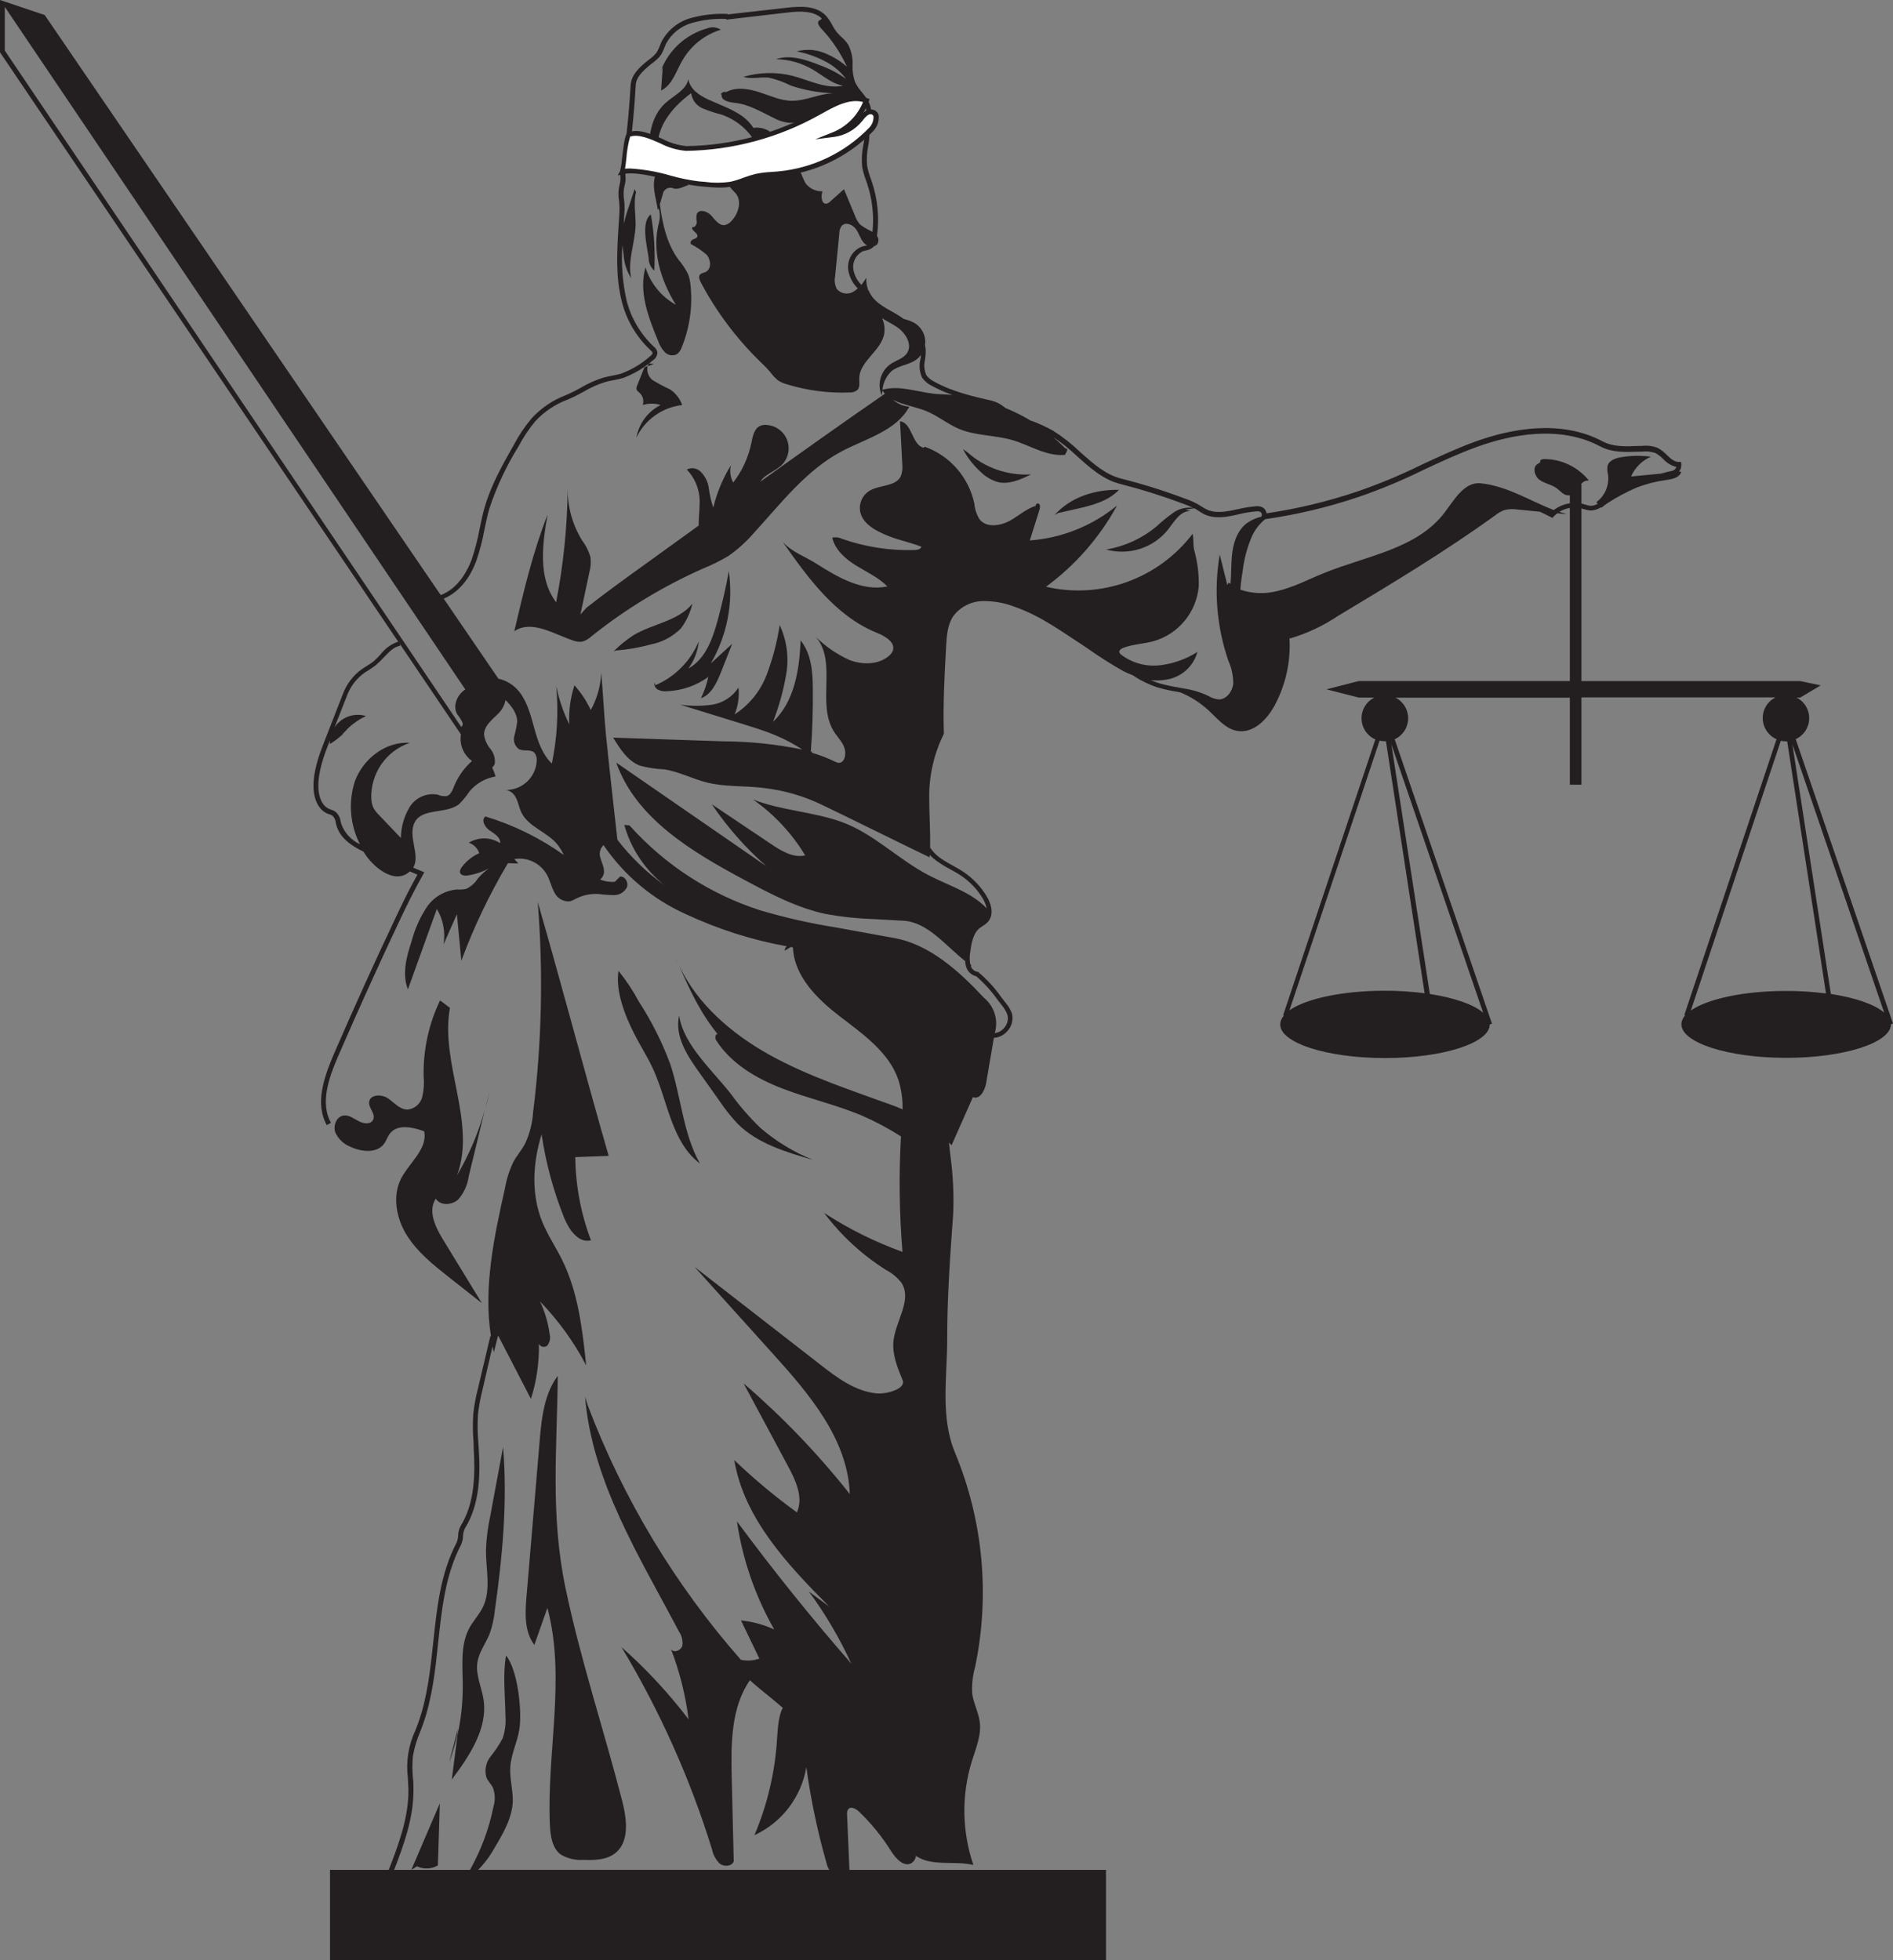 <svg width="369" height="382" viewBox="0 0 369 382" fill="none" xmlns="http://www.w3.org/2000/svg">
<rect x="0" y="0" width="369" height="382" fill="#808080" stroke="none"/>
<path d="M4.235 34.798C4.537 35.102 4.926 35.303 5.348 35.372C5.771 35.442 6.204 35.376 6.587 35.185C7.043 34.831 7.378 34.343 7.544 33.788C9.095 29.959 9.675 25.805 9.233 21.696C9.175 21.001 9.028 20.315 8.796 19.657C8.278 18.605 7.632 17.622 6.872 16.731C4.632 13.672 3.767 9.829 3.258 5.985L3.818 4.048C3.849 3.806 3.938 3.575 4.077 3.375C4.217 3.175 4.403 3.012 4.619 2.9C4.835 2.788 5.075 2.73 5.318 2.731C5.562 2.732 5.801 2.792 6.017 2.906C7.106 3.079 7.829 2.498 8.887 2.202C6.926 1.077 4.771 0.33 2.535 7.77865e-07C1.517 2.192 2.535 4.69 2.861 7.066L3.034 6.75C3.294 7.578 3.332 8.46 3.146 9.309C1.599 14.835 3.35 20.677 6.383 25.55C3.537 23.98 1.412 21.362 0.458 18.25C-0.906 23.012 1.029 28.038 2.932 32.616C3.203 33.429 3.648 34.174 4.235 34.798Z" transform="translate(125.365 33.849)" fill="#231F20"/>
<path d="M1.776 10.95C1.971 7.286 1.746 3.612 1.104 0C-0.932 1.438 0.422 6.413 0.677 8.534C0.679 8.992 0.778 9.444 0.967 9.86C1.157 10.277 1.432 10.648 1.776 10.95Z" transform="translate(125.767 41.802)" fill="#231F20"/>
<path d="M0.112 12.316C2.25 11.296 3.003 8.666 4.184 6.586C5.827 3.649 8.535 1.459 11.748 0.469C11.36 0.216 10.917 0.061 10.456 0.014C9.996 -0.032 9.531 0.033 9.101 0.204C7.026 0.781 5.118 1.845 3.536 3.308C1.953 4.771 0.741 6.59 3.41732e-06 8.615L0.438 7.708L0.112 12.316Z" transform="translate(128.755 5.322)" fill="#231F20"/>
<path d="M-4.34931e-06 0.591C-4.34931e-06 0.398 3.10968e-06 0.194 0.071 -7.77865e-07L-4.34931e-06 0.591Z" transform="translate(169.22 55.872)" fill="#231F20"/>
<path d="M0.835 0.581L-6.2133e-06 6.22292e-07C0.871 1.665 2.033 3.16 3.431 4.415C4.403 5.396 5.619 6.1 6.953 6.454C9.111 6.882 11.279 5.893 13.254 4.925C11.001 5.055 8.743 4.739 6.612 3.993C4.481 3.248 2.517 2.088 0.835 0.581Z" transform="translate(187.717 87.54)" fill="#231F20"/>
<path d="M-7.45596e-06 4.917L0.713 4.52L4.031 3.776C7.085 3.092 10.383 2.307 12.552 0.003C7.92 -0.078 3.125 1.4 -7.45596e-06 4.917Z" transform="translate(205.562 95.459)" fill="#231F20"/>
<path d="M14.511 3.73375e-06C14.002 3.059 13.258 6.117 12.475 9.115C11.457 12.928 10.082 17.108 6.631 18.994C7.771 17.441 8.474 15.61 8.667 13.693C7.065 17.534 4.036 20.601 0.218 22.247L0.014 21.727C-0.028 22.014 0.024 22.307 0.161 22.562C0.299 22.818 0.515 23.022 0.778 23.144C1.307 23.384 1.89 23.479 2.468 23.419C5.367 23.307 8.169 22.339 10.52 20.636C10.208 22.071 9.726 23.464 9.085 24.786C11.121 24.062 12.139 21.798 12.973 19.759L15.172 14.182L10.998 18.006C14.177 12.577 15.416 6.227 14.511 3.73375e-06Z" transform="translate(127.55 111.296)" fill="#231F20"/>
<path d="M13.132 4.833C14.201 3.391 14.966 1.747 15.382 -6.22292e-07C12.623 3.405 7.686 3.895 3.94 6.117C2.516 7.04 1.195 8.113 3.41732e-06 9.319L0.428 9.135C2.751 8.958 5.052 8.559 7.299 7.942C9.509 7.51 11.54 6.427 13.132 4.833Z" transform="translate(119.593 117.647)" fill="#231F20"/>
<path d="M0.295 1.24458e-06C0.158 0.156 0.058 0.341 0 0.54L1.252 0.122L0.295 1.24458e-06Z" transform="translate(126.23 70.829)" fill="#231F20"/>
<path d="M6.2133e-07 13.907C0.832 12.181 2.087 10.695 3.649 9.588C5.21 8.481 7.026 7.788 8.928 7.575C8.493 6.32 7.656 5.244 6.546 4.517C5.399 3.985 4.281 3.393 3.196 2.743C2.783 2.431 2.467 2.007 2.287 1.521C2.106 1.034 2.069 0.507 2.178 0L1.568 0.204L0.143 3.783C0.028 4.002 -0.014 4.251 0.02 4.496C0.102 4.802 0.397 4.996 0.631 5.21C0.947 5.503 1.173 5.88 1.281 6.298C1.39 6.715 1.376 7.155 1.242 7.565C2.375 7.208 3.59 7.208 4.723 7.565C3.498 8.182 2.434 9.076 1.614 10.177C0.794 11.278 0.241 12.555 6.2133e-07 13.907Z" transform="translate(124.052 71.369)" fill="#231F20"/>
<path d="M0.682 1.56C0.458 1.05 0.224 0.54 -4.34931e-06 0C0.204 0.53 0.438 1.02 0.682 1.56Z" transform="translate(131.554 186.58)" fill="#231F20"/>
<path d="M4.084 5.985C2.956 3.869 1.63 1.865 0.124 -3.73375e-06C-0.508 3.915 1.396 8.778 3.178 12.235C4.328 14.539 5.753 16.711 6.832 19.056C9.754 25.397 10.415 33.33 15.994 37.55C12.655 31.617 12.339 24.49 10.161 18.036C8.58 13.809 6.542 9.768 4.084 5.985Z" transform="translate(120.447 189.221)" fill="#231F20"/>
<path d="M11.64 21.156C15.529 24.989 21.006 26.621 26.248 28.13C22.511 26.627 19.047 24.515 15.997 21.88C13.904 19.854 11.99 17.65 10.276 15.293C6.907 10.919 0.972 5.72 0.198 6.22292e-07C-0.738 4.078 1.827 7.891 4.077 11.052L8.077 16.68C9.138 18.269 10.33 19.766 11.64 21.156Z" transform="translate(132.191 197.908)" fill="#231F20"/>
<path d="M4.728 87.581C4.83 89.691 5.166 92.067 6.876 93.311C8.175 94.071 9.671 94.426 11.172 94.33C13.269 94.391 15.539 94.401 17.28 93.157C20.334 90.955 19.733 86.377 18.797 82.768C15.224 68.892 10.653 55.24 7.742 41.221C4.779 26.947 6.133 14.101 6.255 0C3.201 4.027 2.967 9.931 2.55 14.794L0.168 42.954C-0.107 46.227 -0.29 49.826 1.695 52.436C2.54 50.03 3.395 47.634 4.24 45.228C7.884 58.9 4.067 73.409 4.728 87.581Z" transform="translate(102.466 268.145)" fill="#231F20"/>
<path d="M5.182 12.102L5.558 -8.71209e-06L2.17466e-06 12.969L1.11 12.275C1.752 12.578 2.458 12.72 3.167 12.69C3.876 12.66 4.567 12.458 5.182 12.102Z" transform="translate(80.177 351.454)" fill="#231F20"/>
<path d="M7.37 36.398C7.892 34.933 8.234 33.41 8.388 31.861C9.885 21.309 10.882 10.614 9.997 -4.97834e-06C9.148 4.506 8.31 9.013 7.482 13.519C7.009 15.706 6.733 17.931 6.658 20.167C6.658 23.878 7.676 27.814 6.077 31.158C5.365 32.626 4.204 33.829 3.431 35.236C1.649 38.529 2.117 42.506 2.138 46.247C2.177 49.559 1.835 52.863 1.12 56.096C0.74 58.999 0.366 61.898 2.17466e-06 64.793C3.441 60.164 7.065 54.842 6.179 49.143C5.803 46.737 4.622 44.392 4.988 42.006C5.263 39.987 6.607 38.295 7.37 36.398Z" transform="translate(88.066 282.032)" fill="#231F20"/>
<path d="M0 6.597C0.639 4.849 1.163 3.061 1.568 1.244L1.72 2.48917e-06L0 6.597Z" transform="translate(87.547 336.905)" fill="#231F20"/>
<path d="M4.77 23.562C3.752 23.062 2.856 22.277 1.777 22.42C0.393 22.604 -0.32 24.378 0.138 25.703C0.715 26.994 1.775 28.005 3.091 28.517C5.259 29.537 8.282 29.843 9.677 27.895C10.115 27.284 10.329 26.529 10.787 25.938C12.252 24.041 15.215 24.673 17.465 25.499C18.187 28.945 14.553 31.617 12.955 34.736C11.204 38.193 12.049 42.526 14.115 45.809C16.182 49.092 19.287 51.569 22.331 53.965L28.713 58.992L21.099 46.533C19.623 44.117 18.147 40.976 19.735 38.631C20.61 40.059 22.89 39.916 24.112 38.784C25.211 37.519 25.919 35.96 26.148 34.298C27.193 29.975 28.238 25.656 29.283 21.34C28.041 25.798 26.224 30.075 23.878 34.064C27.706 23.735 20.518 12.235 22.493 1.438L20.559 5.60063e-06C18.348 4.611 17.253 9.68 17.363 14.794C17.497 16.142 17.404 17.504 17.088 18.821C16.917 19.476 16.549 20.062 16.033 20.5C15.518 20.938 14.88 21.206 14.207 21.268C12.721 21.268 11.642 19.922 10.41 19.076C9.178 18.23 6.949 18.281 6.745 19.769C6.592 20.932 7.967 22.002 7.57 23.113C7.173 24.225 5.737 24.062 4.77 23.562Z" transform="translate(65.216 194.981)" fill="#231F20"/>
<path d="M2.79599e-06 3.874C0.356 2.6 0.672 1.305 0.937 4.97834e-06C0.621 1.295 0.316 2.59 2.79599e-06 3.874Z" transform="translate(94.54 212.457)" fill="#231F20"/>
<path d="M0.723 -1.24458e-06L0.468 0.245C0.316 0.438 0.143 0.612 -2.48532e-06 0.805L0.723 -1.24458e-06Z" transform="translate(66.23 143.024)" fill="#231F20"/>
<path d="M0.438 0.015C0.293 -0.005 0.145 -0.005 -3.10665e-07 0.015H0.438Z" transform="translate(98.307 153.939)" fill="#231F20"/>
<path d="M369 199.488L350.035 144.054C350.805 143.703 351.46 143.141 351.925 142.433C352.39 141.725 352.646 140.9 352.663 140.053C352.68 139.206 352.457 138.371 352.021 137.645C351.585 136.919 350.953 136.331 350.198 135.949H350.921L354.911 133.573L350.921 132.737H308.267V99.091L308.715 99.224C309.143 99.369 309.587 99.462 310.038 99.499C310.762 99.481 311.467 99.263 312.074 98.867L312.156 98.959C312.563 98.633 312.98 98.317 313.408 98.021C315.181 96.879 317.043 95.884 318.976 95.044C320.832 94.325 322.766 93.826 324.738 93.555C325.929 93.402 327.425 93.107 327.721 91.924H327.283C327.615 91.514 327.775 90.992 327.731 90.466L327.68 90.028H327.252C326.367 90.028 325.715 89.426 324.931 88.682C324.391 88.1 323.754 87.617 323.048 87.254C322.072 86.896 321.025 86.777 319.994 86.908H319.363C316.96 87.01 314.477 87.122 312.42 86.031C304.175 81.636 294.402 83.614 287.663 86.031C284.039 87.336 280.537 88.987 277.076 90.588C273.017 92.59 268.835 94.33 264.555 95.798C258.803 97.741 252.888 99.16 246.882 100.04C246.849 99.788 246.756 99.549 246.61 99.341C246.465 99.133 246.272 98.964 246.048 98.847C245.673 98.682 245.263 98.619 244.856 98.663C243.662 98.756 242.477 98.947 241.314 99.234C239.084 99.713 236.977 100.172 235.104 99.234C234.774 99.066 234.455 98.879 234.147 98.673C233.933 98.531 233.709 98.388 233.486 98.266C232.636 97.802 231.747 97.416 230.829 97.114C226.855 95.619 222.8 94.35 218.684 93.311C215.528 92.556 213.116 90.374 210.54 88.08C208.917 86.517 207.14 85.123 205.236 83.92C203.905 83.181 202.52 82.544 201.093 82.014H200.981C199.39 81.061 197.729 80.23 196.013 79.526L195.881 79.434C195.165 78.822 194.324 78.373 193.418 78.119C189.559 77.232 185.569 76.325 182.077 74.357C181.483 74.074 180.966 73.65 180.571 73.123C180.151 72.181 180.061 71.125 180.316 70.126C180.417 69.485 180.461 68.837 180.448 68.188C180.426 67.869 180.378 67.552 180.306 67.24C180.348 66.953 180.366 66.663 180.357 66.374C180.306 65.653 180.078 64.957 179.692 64.346C179.307 63.736 178.776 63.231 178.148 62.877C177.526 62.565 176.87 62.329 176.193 62.173L175.43 61.653C174.921 61.327 174.412 61.021 173.862 60.715C172.009 59.696 170.269 58.676 169.444 56.871L169.393 56.759C169.356 56.679 169.316 56.601 169.271 56.525V56.667C168.956 55.864 168.821 55.001 168.874 54.139C168.579 54.614 168.26 55.074 167.917 55.515C167.167 54.785 166.644 53.854 166.41 52.834C166.218 52.071 166.297 51.266 166.633 50.555C166.969 49.844 167.542 49.273 168.253 48.939C168.416 48.939 168.579 48.858 168.752 48.817C169.284 48.742 169.785 48.519 170.197 48.174C170.248 48.174 170.289 48.052 170.34 48.001C170.62 47.941 170.867 47.777 171.032 47.542C171.174 47.303 171.242 47.028 171.227 46.75C171.213 46.472 171.117 46.205 170.951 45.982C171.439 42.417 171.091 38.786 169.933 35.379C169.851 35.155 169.78 34.92 169.698 34.696C169.396 33.907 169.168 33.091 169.016 32.259C168.912 31.008 168.98 29.749 169.22 28.517C169.551 26.91 169.551 25.251 169.22 23.644C170.238 22.451 169.841 20.585 169.037 19.361C168.726 18.882 168.386 18.422 168.019 17.985C167.471 17.372 167.012 16.686 166.655 15.946C166.313 14.921 166.154 13.845 166.186 12.765C166.274 11.353 165.978 9.944 165.331 8.687C164.953 8.132 164.504 7.628 163.998 7.188L163.682 6.882C163.57 6.76 163.458 6.627 163.336 6.505L163.061 6.209C162.734 5.778 162.448 5.317 162.206 4.833C161.874 4.195 161.467 3.6 160.995 3.059C159.162 1.132 156.241 1.173 153.339 1.509L141.816 2.814V2.712C139.386 2.607 136.954 2.882 134.608 3.528C133.398 3.872 132.271 4.46 131.296 5.256C130.321 6.052 129.519 7.039 128.938 8.157C128.826 8.401 128.724 8.656 128.623 8.921C128.462 9.379 128.25 9.816 127.992 10.226C127.599 10.732 127.132 11.176 126.607 11.541C126.393 11.694 126.19 11.857 125.986 12.031C124.693 13.122 123.095 14.478 122.932 16.568C122.688 20.83 122.291 25.142 121.741 29.363C121.644 30.419 121.436 31.461 121.12 32.473C120.937 33.087 120.872 33.731 120.927 34.37C120.98 34.897 120.932 35.43 120.784 35.94C120.523 36.969 120.481 38.043 120.662 39.09C120.735 39.641 120.766 40.197 120.754 40.752C120.754 41.894 120.631 43.036 120.57 44.157C120.255 49.174 119.97 53.925 121.242 58.91C122.171 62.479 124.091 65.71 126.78 68.229C126.963 68.403 127.187 68.617 127.208 68.79C127.228 68.963 126.923 69.29 126.648 69.493C125.026 70.918 123.16 72.037 121.14 72.797C120.55 72.98 119.939 73.093 119.298 73.225C118.657 73.358 118.178 73.439 117.628 73.592C116.093 74.076 114.618 74.732 113.231 75.55C112.246 76.117 111.226 76.621 110.177 77.059C107.666 78.031 105.415 79.574 103.601 81.565C102.283 83.138 101.136 84.847 100.18 86.663C98.002 90.507 95.742 94.483 94.479 98.837C94.062 100.274 93.757 101.763 93.461 103.2C93.096 105.2 92.582 107.17 91.924 109.093C91.303 110.776 89.512 114.65 85.908 115.975L8.806 3.059L8.714 2.926L0 0V10.196L77.621 125.06C76.26 125.515 75.068 126.372 74.201 127.517C73.756 128.022 73.276 128.496 72.766 128.934C72.326 129.27 71.867 129.58 71.391 129.862C71.086 130.056 70.77 130.249 70.475 130.453C68.807 131.671 67.535 133.356 66.821 135.296L63.431 143.983C62.311 146.858 61.028 150.1 61.12 153.485C61.181 155.993 62.209 157.89 63.858 158.583L64.225 158.705C64.438 158.766 64.64 158.859 64.825 158.981C65.185 159.355 65.408 159.84 65.457 160.357C65.457 160.51 65.528 160.663 65.569 160.816C66.24 163.263 68.378 164.792 70.852 165.975C72.318 168.534 76.746 172.694 79.892 169.839C80.39 170.053 80.91 170.267 81.368 170.461C79.749 173.326 78.314 176.313 76.878 179.372C72.806 187.946 68.867 196.704 65.08 205.422C63.044 210.183 61.405 215.159 63.696 219.278L64.51 218.829C62.423 215.057 63.96 210.336 65.935 205.799C69.712 197.092 73.682 188.334 77.723 179.77C79.23 176.568 80.777 173.448 82.447 170.471L82.712 170.002L82.213 169.798C81.653 169.574 81.103 169.329 80.543 169.095C82.029 166.658 79.373 162.977 80.869 160.204C82.365 157.431 86.977 158.685 89.471 156.738C90.237 155.984 90.92 155.15 91.507 154.25C92.799 152.697 94.606 151.662 96.597 151.334C96.435 150.733 96.217 150.15 95.945 149.59C96.194 149.373 96.372 149.085 96.454 148.765C96.502 148.262 96.451 147.754 96.302 147.271C96.154 146.788 95.911 146.339 95.589 145.951C94.938 145.173 94.512 144.231 94.357 143.228C94.296 141.587 95.772 140.374 96.953 139.242C97.773 138.501 98.331 137.514 98.541 136.428C99.732 137.641 100.852 139.048 100.811 140.71C100.681 141.649 100.491 142.579 100.241 143.493C100.124 143.955 100.149 144.442 100.312 144.889C100.476 145.337 100.77 145.725 101.157 146.002C102.063 146.471 103.336 146.002 104.099 146.634C104.28 146.832 104.419 147.063 104.51 147.315C104.601 147.567 104.641 147.834 104.629 148.102C104.597 149.651 103.966 151.127 102.868 152.219C101.77 153.311 100.292 153.933 98.745 153.954C99.153 154.063 99.532 154.262 99.853 154.537C100.173 154.813 100.428 155.157 100.597 155.545C101.045 156.432 101.218 157.441 101.615 158.328C103.041 161.224 106.777 162.162 108.741 164.69C109.196 165.293 109.585 165.942 109.902 166.627C105.251 163.315 100.094 160.781 94.632 159.123C93.716 159.786 94.52 161.234 95.457 161.856C96.393 162.478 97.615 163.212 97.493 164.333C96.588 163.739 95.534 163.415 94.452 163.399C93.37 163.383 92.307 163.675 91.385 164.242C91.858 164.401 92.288 164.668 92.641 165.022C92.995 165.376 93.261 165.806 93.421 166.281C92.096 166.868 90.941 167.779 90.061 168.932C89.787 169.299 89.522 169.778 89.725 170.186C89.929 170.593 90.54 170.685 91.018 170.644C92.514 170.432 93.961 169.959 95.294 169.248C94.506 169.813 93.789 170.47 93.156 171.205C92.6 172.088 91.806 172.795 90.865 173.244C90.272 173.359 89.667 173.396 89.064 173.356C87.875 173.457 86.725 173.825 85.698 174.434C84.672 175.044 83.797 175.878 83.139 176.874C81.835 178.877 80.859 181.077 80.248 183.389C79.23 186.448 78.334 189.833 79.515 192.82C81.395 187.6 83.275 182.376 85.155 177.149C86.392 179.223 86.853 181.669 86.458 184.052L89.064 178.179C89.362 181.197 89.651 184.215 89.929 187.233C92.374 180.635 95.413 174.274 99.009 168.228L101.045 168.299L100.251 167.412C100.676 167.348 101.105 167.324 101.534 167.341C102.581 167.391 103.598 167.707 104.488 168.26C105.379 168.813 106.114 169.585 106.624 170.502C107.214 171.582 107.459 172.836 108.059 173.907C108.32 174.469 108.744 174.938 109.277 175.253C109.809 175.568 110.425 175.714 111.042 175.671C111.468 175.556 111.876 175.381 112.253 175.151C113.628 174.454 115.164 174.137 116.702 174.233C117.714 174.373 118.734 174.444 119.756 174.447C120.258 174.441 120.749 174.3 121.177 174.038C121.605 173.776 121.955 173.403 122.189 172.959C122.576 172.031 121.863 170.726 120.866 170.838L119.848 171.858C118.869 171.942 117.884 171.788 116.977 171.409C117.307 171.149 117.549 170.793 117.669 170.39C117.975 169.176 117.16 167.973 116.926 166.739C116.877 166.367 116.916 165.989 117.04 165.635C117.164 165.281 117.369 164.961 117.639 164.7C121.628 170.567 127.159 175.214 133.621 178.128C139.902 181.071 146.537 183.188 153.36 184.429C153.235 184.534 153.135 184.665 153.067 184.813C152.998 184.961 152.963 185.122 152.963 185.285L154.123 184.572L154.571 184.653C154.785 190.22 159.264 194.676 163.733 198.101C168.202 201.527 173.343 205.106 175.145 210.53C175.709 212.369 175.977 214.286 175.939 216.209C175.46 215.984 174.921 215.791 174.493 215.607C166.166 212.548 157.605 209.836 149.838 205.493C142.569 201.415 135.922 195.695 132.359 188.161C134.496 193.024 136.532 197.449 139.963 201.629C139.566 201.211 139.261 202.23 139.576 202.71C142.498 207.318 147.486 210.224 152.576 212.171C157.666 214.119 162.878 215.271 167.968 217.402C170.624 218.555 173.184 219.919 175.623 221.48C175.202 228.978 175.301 236.497 175.918 243.982C170.556 242.046 165.432 239.501 160.649 236.396C163.958 240.791 168.035 244.549 172.681 247.489C173.872 248.102 174.915 248.968 175.735 250.028C177.832 253.331 174.605 257.409 174.167 261.304C173.882 263.945 174.921 266.514 175.939 268.961C176.682 270.725 172.702 271.755 170.849 271.561C166.685 271.143 163.143 268.502 159.834 265.902L135.402 246.918L150.672 263.853C157.798 271.734 165.291 280.564 165.647 291.177C159.452 283.344 152.522 276.123 144.951 269.613L153.594 285.712C155.111 288.516 156.648 291.83 155.345 294.756C151.044 291.642 146.963 288.236 143.129 284.56C145.033 295.949 153.533 304.952 161.636 313.108L157.656 310.161C160.897 314.551 163.674 319.267 165.942 324.232C158.144 315.293 150.713 306.049 143.648 296.499C144.741 303.913 147.206 311.056 150.917 317.564C148.867 316.632 146.681 316.04 144.442 315.81C145.633 318.287 146.824 320.775 148.026 323.253C146.868 323.656 145.622 323.737 144.422 323.487C131.59 308.896 121.483 292.112 114.585 273.936L114.045 272.224C115.409 288.73 124.632 303.341 132.369 318.002C132.918 318.804 133.147 319.782 133.01 320.745C132.746 321.672 131.351 322.223 130.801 321.428C132.493 325.822 133.641 330.406 134.222 335.08C130.33 329.971 125.949 325.255 121.14 320.999C128.593 333.379 134.521 346.618 138.792 360.426C139.006 361.484 139.531 362.453 140.299 363.209C141.144 363.862 142.64 363.77 143.027 362.771L142.63 346.244C142.477 339.759 142.518 332.684 146.183 327.464C147.374 328.565 148.657 329.584 149.919 330.604C150.825 331.338 151.711 332.092 152.596 332.857C151.782 334.203 151.629 336.66 151.476 338.811C151.094 345.302 149.6 351.679 147.058 357.663C149.695 356.446 151.995 354.603 153.759 352.293C155.522 349.983 156.696 347.276 157.177 344.409C158.054 350.78 159.384 357.079 161.158 363.26C161.246 363.651 161.401 364.023 161.616 364.362L161.667 364.413H93.217C94.467 363.142 95.536 361.704 96.393 360.141C98.114 357.276 99.885 354.237 99.966 350.893C99.966 348.732 99.335 346.58 99.468 344.419C99.61 341.911 100.821 339.586 101.229 337.098C101.819 333.265 100.872 325.363 98.643 322.651C97.971 326.352 98.48 330.604 98.531 334.417C98.638 335.879 98.458 337.347 98.002 338.74C97.328 340.016 96.531 341.221 95.62 342.339C95.17 342.905 94.862 343.571 94.722 344.28C94.582 344.99 94.614 345.723 94.815 346.417C95.131 347.161 95.762 347.732 96.108 348.456C96.52 349.619 96.553 350.883 96.2 352.066C95.331 356.4 93.785 360.57 91.619 364.423H76.828C78.69 359.61 80.665 354.227 80.594 348.711C80.594 347.977 80.594 347.233 80.492 346.499C80.35 345.072 80.35 343.634 80.492 342.206C80.784 340.599 81.256 339.029 81.897 337.527C82.091 337.017 82.294 336.507 82.477 335.987C84.269 330.889 84.849 325.465 85.409 320.174C86.101 313.648 86.814 306.919 89.858 301.087C90.109 300.54 90.248 299.947 90.265 299.344C90.272 298.834 90.394 298.332 90.621 297.876C93.533 293.196 93.675 287.395 93.288 281.838L93.237 281.145C93.075 279.293 93.054 277.432 93.176 275.578C93.367 274.001 93.656 272.439 94.042 270.898L96.006 262.405C96.088 262.782 96.159 263.17 96.261 263.557L97.096 260.274C99.227 264.393 101.358 268.512 103.489 272.631C104.595 269.17 105.122 265.549 105.046 261.916C105.119 262.055 105.221 262.176 105.346 262.271C105.471 262.367 105.615 262.434 105.768 262.468C105.921 262.502 106.079 262.502 106.233 262.468C106.386 262.434 106.53 262.368 106.655 262.273C106.912 261.953 107.09 261.576 107.173 261.173C107.256 260.771 107.242 260.354 107.133 259.958C106.835 257.776 106.211 255.652 105.28 253.657C108.856 257.355 111.883 261.547 114.269 266.106C113.526 259.153 112.732 252.036 109.658 245.715C108.385 243.105 106.726 240.688 105.647 237.987C103.519 232.644 103.855 226.598 105.575 221.092C106.398 226.638 107.864 232.068 109.943 237.273C110.879 239.618 112.762 242.371 115.195 241.728C113.234 236.546 112.2 231.059 112.141 225.517L118.646 225.273C114.015 209.143 109.485 191.933 104.822 175.803C105.921 189.461 105.617 203.195 103.916 216.79C103.779 218.909 103.247 220.984 102.348 222.907C101.707 224.11 100.791 225.15 100.129 226.333C99.321 227.98 98.752 229.735 98.439 231.543C96.312 241.035 94.204 250.915 95.701 260.417H95.579L93.146 270.694C92.739 272.272 92.444 273.877 92.26 275.496C92.128 277.398 92.148 279.307 92.321 281.206V281.889C92.647 287.303 92.566 292.921 89.797 297.386C89.489 297.965 89.322 298.607 89.308 299.262C89.294 299.74 89.191 300.21 89.003 300.649C85.867 306.634 85.144 313.465 84.452 320.082C83.892 325.312 83.322 330.716 81.561 335.671C81.378 336.181 81.184 336.691 80.991 337.19C79.612 340.107 79.1 343.36 79.515 346.56C79.515 347.284 79.607 348.008 79.617 348.732C79.688 354.186 77.652 359.6 75.779 364.423H64.327V382H215.589V364.423H165.576L165.118 353.677C165.064 353.301 165.143 352.919 165.341 352.596C165.861 351.974 166.868 352.514 167.449 353.075C169.838 355.366 171.934 357.945 173.689 360.752C174.605 362.22 176.224 363.984 177.7 363.087C177.933 362.931 178.129 362.727 178.275 362.487C178.421 362.248 178.513 361.979 178.545 361.7C181.721 363.852 186.047 362.567 189.743 363.475C187.514 356.962 187.4 349.91 189.417 343.328C190.211 340.769 191.341 338.169 190.974 335.518C190.72 333.652 189.743 331.939 189.508 330.063C189.405 328.328 189.595 326.587 190.068 324.915C193.008 310.905 191.645 296.332 186.159 283.112C183.268 276.2 184.632 268.461 184.632 260.968C184.632 252.811 185.202 244.838 185.793 236.722C185.963 232.915 185.789 229.1 185.274 225.324C185.182 224.437 185.08 223.55 184.978 222.673C185.152 222.846 185.304 223.03 185.487 223.203C186.885 220.076 188.273 216.946 189.651 213.813C190.974 214.404 191.982 212.518 192.227 211.09C192.725 208.154 193.245 205.208 193.733 202.271C194.253 202.239 194.76 202.099 195.222 201.861C195.685 201.622 196.093 201.29 196.421 200.885C196.831 200.433 197.122 199.886 197.266 199.293C197.41 198.699 197.403 198.079 197.245 197.49C196.967 196.743 196.556 196.052 196.034 195.45C195.728 195.073 195.443 194.696 195.158 194.319C193.897 192.523 192.409 190.898 190.73 189.486L190.628 189.394H190.486C190.178 189.33 189.895 189.181 189.667 188.965C189.439 188.749 189.275 188.474 189.193 188.171L189.447 188.354C189.324 188.185 189.211 188.008 189.111 187.824C188.995 187.112 188.995 186.385 189.111 185.673C189.335 183.827 189.671 181.941 190.954 180.891C191.137 180.748 191.341 180.616 191.534 180.483C191.943 180.244 192.314 179.945 192.634 179.596C193.591 178.444 193.489 176.609 192.339 174.692C191.212 172.81 189.686 171.199 187.87 169.971C187.147 169.482 186.383 169.054 185.65 168.646C184.738 168.172 183.86 167.634 183.024 167.035C182.349 166.515 181.767 165.884 181.304 165.169C181.375 161.805 181.11 158.44 181.13 155.076C181.141 150.885 182.12 146.753 183.991 143.004C183.798 137.315 184.113 131.626 184.429 125.937C184.541 123.897 184.683 121.767 185.823 120.074C186.485 119.197 187.334 118.48 188.308 117.973C189.282 117.467 190.356 117.185 191.453 117.148C193.645 117.1 195.825 117.488 197.866 118.29C203.027 120.094 207.221 123.275 211.813 126.242C214.143 127.907 216.562 129.442 219.061 130.841C219.621 131.116 220.201 131.371 220.791 131.595C222.318 132.629 223.983 133.439 225.739 134.001C226.875 134.332 228.031 134.591 229.2 134.776L230.075 134.939C232.146 135.791 234.046 137.01 235.684 138.538C237.344 140.088 238.901 142.046 241.141 142.443C244.297 143.014 247.045 140.2 248.542 137.345C250.64 133.37 251.615 128.897 251.361 124.407H251.565C254.846 123.423 257.962 121.952 260.808 120.043C271.212 113.794 281.636 107.533 291.47 100.427C292.005 99.993 292.607 99.649 293.252 99.407C294.098 99.2 294.977 99.165 295.837 99.305L300.204 99.734L302.617 100.937L302.851 100.672C303.075 100.442 303.317 100.231 303.574 100.04L305.355 100.213C304.887 100.07 304.429 99.917 303.971 99.754C304.595 99.373 305.286 99.114 306.007 98.989V132.727H264.88L258.569 134.348L264.86 135.949H267.914C267.145 136.327 266.501 136.917 266.056 137.65C265.612 138.383 265.386 139.228 265.405 140.085C265.424 140.943 265.688 141.777 266.165 142.489C266.642 143.201 267.312 143.762 268.097 144.105L250.109 197.897H250.313C249.847 198.369 249.575 198.998 249.549 199.661C249.549 203.281 258.711 206.207 269.97 206.207C281.229 206.207 290.391 203.281 290.391 199.661L290.829 199.508L271.864 144.075C272.634 143.723 273.289 143.161 273.754 142.453C274.219 141.745 274.474 140.92 274.491 140.073C274.508 139.226 274.286 138.391 273.85 137.665C273.414 136.939 272.782 136.351 272.027 135.969H306.007V152.935H308.267V135.908H346.116C345.347 136.286 344.702 136.876 344.258 137.609C343.813 138.342 343.587 139.187 343.607 140.045C343.626 140.902 343.89 141.736 344.367 142.448C344.844 143.161 345.514 143.721 346.299 144.064L328.311 197.857H328.515C328.053 198.331 327.781 198.959 327.751 199.62C327.751 203.24 336.913 206.166 348.172 206.166C359.431 206.166 368.593 203.24 368.593 199.62L369 199.488ZM179.766 73.623C180.237 74.286 180.867 74.819 181.599 75.172C182.905 75.884 184.267 76.488 185.671 76.977C184.897 76.906 184.123 76.855 183.35 76.834C179.603 76.743 175.593 74.897 172.009 75.968C172.145 74.617 172.746 73.355 173.709 72.399C175.084 71.216 177.13 71.155 178.606 70.095C178.952 69.84 179.257 69.534 179.512 69.188C179.512 69.46 179.481 69.735 179.42 70.013C179.103 71.219 179.226 72.499 179.766 73.623ZM168.548 47.919L167.968 48.072C167.024 48.456 166.248 49.166 165.782 50.073C165.315 50.98 165.188 52.025 165.423 53.017C165.697 54.231 166.315 55.339 167.204 56.209C166.961 56.443 166.691 56.649 166.4 56.82C165.888 57.143 165.277 57.272 164.678 57.184C164.079 57.096 163.531 56.797 163.132 56.341C162.73 55.574 162.608 54.691 162.786 53.843L163.611 45.462C163.604 44.929 163.776 44.408 164.1 43.984C164.822 43.219 166.135 43.739 166.787 44.575C167.439 45.411 167.673 46.492 168.345 47.298C168.535 47.518 168.766 47.698 169.027 47.828C168.869 47.869 168.709 47.9 168.548 47.919ZM0.937 1.346L90.703 134.368C89.084 135.388 88.168 137.641 89.165 139.262C89.584 139.76 89.927 140.316 90.183 140.914C90.198 141.039 90.198 141.166 90.183 141.291L89.919 141.689L0.937 9.859V1.346ZM88.483 153.322C88.178 154.076 87.822 154.953 87.048 155.167C86.452 155.214 85.854 155.113 85.307 154.872C84.264 154.679 83.188 154.804 82.216 155.231C81.245 155.658 80.425 156.368 79.861 157.268C78.766 159.096 78.172 161.182 78.141 163.314L73.916 158.889C73.444 158.443 73.049 157.923 72.745 157.349C72.522 156.816 72.397 156.245 72.379 155.667C72.287 153.285 72.967 150.938 74.317 148.975C75.668 147.012 77.616 145.54 79.871 144.778C75.178 144.442 70.709 147.929 69.142 152.364C67.868 156.394 68.234 160.765 70.16 164.527C69.316 164.142 68.558 163.59 67.932 162.905C67.306 162.22 66.824 161.416 66.515 160.541C66.515 160.398 66.444 160.255 66.403 160.112C66.315 159.368 65.952 158.685 65.385 158.196C65.119 158.016 64.828 157.879 64.52 157.788L64.215 157.676C62.678 157.064 62.097 155.096 62.056 153.455C61.975 150.274 63.207 147.103 64.306 144.278V144.126C64.276 144.417 64.276 144.711 64.306 145.002C65.151 144.497 65.94 143.903 66.658 143.228C66.976 142.836 67.316 142.461 67.676 142.107L66.882 142.984C67.207 142.668 67.513 142.331 67.808 141.964C68.848 140.978 70.037 140.163 71.33 139.548C70.213 139.211 69.017 139.241 67.918 139.634C66.82 140.026 65.875 140.761 65.222 141.73L67.625 135.612C68.274 133.846 69.428 132.311 70.944 131.197C71.229 130.994 71.524 130.81 71.829 130.627C72.338 130.316 72.827 129.976 73.295 129.607C73.836 129.141 74.346 128.641 74.822 128.108C75.84 127.089 76.716 126.069 77.978 125.865V125.549L89.847 143.126C89.686 144.107 89.804 145.112 90.187 146.029C90.571 146.945 91.205 147.734 92.016 148.306L91.578 148.703C90.234 150.01 89.177 151.583 88.473 153.322H88.483ZM240.398 133.257C240.245 134.766 239.074 136.316 237.557 136.316C236.837 136.235 236.142 135.998 235.522 135.622C234.034 134.915 232.448 134.434 230.818 134.195L229.332 133.92C228.203 133.732 227.085 133.484 225.983 133.175C225.413 132.992 224.853 132.778 224.313 132.543C225.33 132.666 226.36 132.635 227.367 132.452C228.787 132.232 230.113 131.606 231.186 130.649C232.259 129.692 233.033 128.445 233.414 127.058C231.183 128.476 228.659 129.368 226.034 129.668C223.385 129.953 220.727 129.225 218.592 127.629C218.489 127.565 218.399 127.48 218.329 127.38C218.259 127.281 218.21 127.167 218.185 127.048C218.185 126.671 218.562 126.416 218.918 126.273C220.842 125.529 222.99 125.498 224.955 124.937C227.303 124.245 229.389 122.862 230.943 120.967C232.496 119.073 233.446 116.755 233.669 114.313C233.732 111.903 233.43 109.496 232.773 107.177C232.549 106.157 232.691 105.005 232.478 104.036C229.209 108.328 224.773 111.584 219.703 113.414C214.633 115.244 209.143 115.57 203.893 114.354C209.61 110.16 214.337 104.758 217.737 98.531C212.906 102.498 206.968 104.873 200.737 105.331C201.358 103.353 201.989 101.375 202.61 99.397C202.732 98.989 202.834 98.48 202.518 98.204C202.203 97.929 201.816 98.368 201.887 98.592C200.075 99.153 198.558 100.519 196.879 101.477C194.995 102.497 192.277 102.915 190.944 101.212C190.371 100.286 190.023 99.239 189.926 98.153C189.393 95.633 188.226 93.291 186.535 91.349C184.845 89.408 182.686 87.931 180.265 87.061L180.001 87.264C177.741 86.653 177.812 82.411 175.44 82.095L175.878 90.405C175.987 91.229 175.885 92.067 175.582 92.841C174.564 94.881 171.398 94.463 169.424 95.686C168.781 96.096 168.272 96.685 167.957 97.38C167.643 98.075 167.537 98.847 167.652 99.601C168.1 102.191 170.9 103.557 173.343 104.526C175.379 105.331 177.557 105.719 179.614 106.565C179.451 107.064 178.809 107.177 178.3 107.197C173.49 107.348 168.693 106.608 164.15 105.015C163.553 104.726 162.877 104.64 162.226 104.77C162.776 107.166 164.792 108.93 166.868 110.215C168.945 111.5 171.246 112.529 172.976 114.293C168.151 115.313 163.397 112.56 159.223 109.909C156.739 108.318 154.592 107.758 152.576 105.617C157.523 112.672 162.919 120.094 170.9 123.316C172.528 123.969 174.636 125.202 174.025 126.844C173.857 127.249 173.582 127.601 173.231 127.864C171.195 129.566 168.141 129.597 165.596 128.638C163.154 127.53 160.924 126.002 159.01 124.122C163.265 128.914 159.111 137.223 162.583 142.617C163.356 143.82 164.507 144.87 164.731 146.287C164.955 147.704 164.222 149.152 162.939 148.52C161.435 147.785 159.872 147.178 158.266 146.705C158.3 146.653 158.321 146.594 158.328 146.532L158.053 146.471C158.358 142.392 158.487 138.338 158.44 134.307C158.44 130.983 158.154 127.395 156.057 124.805C155.844 130.535 154.856 136.754 150.682 140.679C151.86 137.656 152.726 134.52 153.268 131.32C153.812 128.099 153.365 124.788 151.985 121.828C151.48 125.14 150.627 128.39 149.441 131.524C148.231 134.692 146.045 137.392 143.2 139.232C143.88 137.578 144.139 135.78 143.954 134.001C143.383 134.88 142.635 135.631 141.759 136.205C140.883 136.779 139.897 137.164 138.864 137.335C136.777 137.631 134.659 137.631 132.572 137.335L145.134 141.21C147.17 141.852 149.267 142.494 151.242 143.33C153.042 144.097 154.772 145.018 156.414 146.083C151.348 145.042 146.193 144.506 141.022 144.482L119.532 143.758C120.855 145.961 122.352 148.306 124.744 149.223C126.271 149.632 127.838 149.871 129.417 149.937C132.338 150.365 135.016 151.823 137.886 152.527C141.388 153.383 145.063 153.108 148.657 153.546C152.796 153.992 156.824 155.166 160.557 157.013C167.388 160.296 174.391 163.803 181.222 167.096C181.222 166.923 181.222 166.76 181.222 166.597C181.616 167.013 182.045 167.395 182.505 167.739C183.377 168.358 184.288 168.92 185.233 169.421C185.956 169.819 186.699 170.226 187.391 170.695C189.091 171.848 190.519 173.358 191.575 175.12C191.93 175.713 192.184 176.361 192.328 177.037C189.376 173.897 184.989 172.633 181.13 170.634C175.165 167.576 170.269 162.396 163.926 160.143C158.399 158.185 152.23 157.961 146.773 155.81C150.889 158.692 154.356 162.404 156.953 166.709C154.622 167.249 152.321 165.852 150.336 164.517L138.752 156.748C141.773 161.213 145.351 165.273 149.4 168.83L120.122 148.622C123.981 159.562 134.955 166.056 145.175 171.521C150.265 174.254 155.457 176.986 161.117 178.159C164.049 178.689 167.016 179.006 169.994 179.107L176.112 179.443C180.825 179.719 184.307 184.286 188.144 187.314C188.153 187.628 188.198 187.939 188.277 188.242C188.391 188.739 188.643 189.193 189.003 189.554C189.363 189.914 189.817 190.166 190.313 190.281C191.883 191.637 193.282 193.182 194.476 194.879L195.362 196.021C195.803 196.548 196.148 197.149 196.38 197.795C196.49 198.237 196.489 198.699 196.377 199.141C196.265 199.582 196.046 199.988 195.739 200.324C195.283 200.884 194.631 201.249 193.916 201.343C194.281 200.105 194.27 198.786 193.886 197.554C193.502 196.322 192.761 195.231 191.758 194.421C187.004 189.323 181.222 184.072 174.402 182.838L162.878 180.738C157.904 179.947 152.987 178.834 148.158 177.404C138.36 174.25 129.577 168.542 122.708 160.867L121.69 160.775C123.004 165.451 125.775 169.584 129.6 172.571C126.093 170.075 122.975 167.072 120.346 163.66C119.939 159.976 119.529 156.292 119.115 152.608C118.769 149.407 118.412 146.205 118.097 142.994C117.73 139.058 117.547 135.021 117.201 131.126C117.085 133.67 116.389 136.153 115.165 138.385C114.34 136.632 113.267 135.008 111.979 133.563C111.179 136.015 110.834 138.593 110.961 141.169C109.808 138.797 108.956 136.29 108.426 133.706C108.896 138.753 108.607 143.843 107.571 148.805C105.718 147.041 104.863 144.503 104.181 142.046C103.499 139.589 102.868 137.019 101.341 134.98C100.315 133.599 98.825 132.636 97.147 132.268L86.488 116.669C89.216 115.568 91.497 112.957 92.84 109.328C93.514 107.365 94.038 105.354 94.408 103.312C94.703 101.885 95.009 100.417 95.426 99.02C96.825 94.824 98.711 90.806 101.045 87.05C101.968 85.287 103.073 83.626 104.344 82.095C106.076 80.231 108.215 78.794 110.594 77.895C111.684 77.441 112.745 76.919 113.77 76.335C115.092 75.55 116.499 74.921 117.964 74.459C118.484 74.316 118.982 74.204 119.563 74.102C120.218 73.986 120.867 73.837 121.507 73.653C123.604 72.857 125.547 71.701 127.248 70.238C127.513 70.076 127.734 69.853 127.891 69.586C128.049 69.319 128.14 69.018 128.154 68.708C128.072 68.242 127.813 67.826 127.432 67.546C124.878 65.145 123.054 62.07 122.169 58.676C121.348 55.095 121.063 51.411 121.324 47.746C121.385 48.348 121.466 48.959 121.548 49.561C121.643 51.215 122.154 52.818 123.034 54.22C122.281 50.795 123.818 47.287 123.899 43.78C123.899 41.659 123.472 39.498 123.981 37.428L123.716 36.857C123.37 37.877 123.014 38.896 122.698 39.916C122.267 41.116 121.9 42.337 121.599 43.576C121.599 42.659 121.711 41.731 121.751 40.793C121.766 40.193 121.735 39.593 121.66 38.998C121.497 38.085 121.521 37.149 121.731 36.245C121.92 35.629 121.986 34.981 121.924 34.339C121.871 33.815 121.919 33.285 122.067 32.779C122.402 31.707 122.627 30.604 122.739 29.486C123.278 25.234 123.675 20.911 123.92 16.629C124.011 15.059 125.141 13.988 126.607 12.745L127.197 12.275C127.801 11.857 128.337 11.348 128.786 10.767C129.085 10.292 129.33 9.786 129.519 9.258C129.61 9.023 129.702 8.778 129.814 8.544C130.342 7.554 131.065 6.682 131.94 5.981C132.815 5.28 133.824 4.764 134.904 4.466C137.068 3.856 139.315 3.594 141.561 3.691V3.834L153.441 2.447C155.996 2.141 158.531 2.09 160.129 3.548C160.135 3.588 160.133 3.628 160.123 3.667C160.112 3.705 160.094 3.741 160.068 3.772C159.956 3.885 159.804 3.905 159.681 3.997C159.203 4.333 159.6 5.016 160.007 5.485C162.112 7.694 163.833 10.241 165.097 13.02C163.754 11.841 162.213 10.91 160.547 10.267C158.87 9.627 157.033 9.542 155.304 10.022C157.408 10.417 159.434 11.154 161.3 12.204C162.711 12.998 163.942 14.078 164.914 15.375C163.348 14.257 161.635 13.361 159.824 12.714C157.086 11.613 154.042 10.604 151.253 11.531C153.787 11.578 156.266 12.28 158.45 13.57C160.384 14.702 162.135 16.313 164.344 16.701C161.066 17.404 157.839 15.681 154.592 14.804C151.407 13.991 148.064 14.051 144.91 14.977C146.478 15.467 148.188 14.977 149.827 15.13C151.328 15.465 152.782 15.985 154.154 16.68C156.819 17.575 159.6 18.076 162.41 18.169C159.671 18.26 157.086 19.667 154.347 19.637C152.138 19.637 150.072 18.617 147.975 17.954C145.878 17.292 143.475 16.884 141.541 17.954C141.392 17.895 141.228 17.882 141.071 17.918C140.915 17.955 140.773 18.039 140.665 18.158C140.441 18.393 140.533 18.23 140.665 18.515C140.594 19.627 142.131 19.933 143.231 20.045C145.939 20.32 148.321 21.778 150.805 22.981C151.747 23.504 152.786 23.83 153.859 23.939C154.652 23.936 155.44 23.819 156.2 23.593C157.991 23.225 159.738 22.668 161.412 21.931C162.455 21.339 163.537 20.818 164.649 20.371C165.208 20.147 165.812 20.058 166.411 20.112C167.011 20.165 167.589 20.358 168.1 20.677C168.059 20.201 167.96 19.732 167.805 19.28C167.968 19.494 168.11 19.698 168.253 19.912C168.925 20.932 169.189 22.461 168.375 23.236L168.151 23.44L168.253 23.725C168.605 25.279 168.605 26.892 168.253 28.446C168 29.762 167.931 31.107 168.049 32.443C168.208 33.333 168.45 34.207 168.772 35.053L169.006 35.725C170.033 38.763 170.398 41.986 170.075 45.177C169.22 44.791 168.408 44.316 167.652 43.76C167.199 43.238 166.853 42.631 166.634 41.975L164.517 36.878L161.86 39.243C161.668 39.465 161.412 39.621 161.127 39.692C160.109 39.845 159.987 38.254 160.323 37.285C159.694 37.307 159.068 37.179 158.498 36.912C157.928 36.644 157.43 36.244 157.045 35.746C156.485 34.788 156.19 33.707 155.63 32.687C155.072 31.852 154.464 31.052 153.808 30.291C152.962 28.987 152.044 27.731 151.059 26.529C150.56 25.932 149.919 25.47 149.195 25.186C148.471 24.903 147.687 24.807 146.916 24.908C146.916 24.908 146.916 24.969 146.916 25C146.341 24.102 145.606 23.317 144.748 22.685C142.712 21.227 140.36 20.452 138.12 19.423C136.339 18.607 134.456 17.384 134.191 15.416C133.753 17.577 131.351 18.597 129.722 20.075C126.963 22.563 126.302 26.651 126.556 30.363L126.974 30.25C127.9 30.25 128.114 28.976 128.185 28.048C128.47 23.97 131.432 20.575 134.731 18.158C134.814 18.805 135.065 19.419 135.457 19.939C135.85 20.46 136.372 20.868 136.97 21.125C138.171 21.618 139.406 22.024 140.665 22.339C143.75 23.411 146.286 25.661 147.72 28.599C147.427 29.049 147.285 29.581 147.313 30.118C147.445 30.832 148.239 31.403 148.076 32.106C147.964 32.626 147.405 32.891 146.916 33.075L143.129 34.543C142.712 34.657 142.351 34.917 142.111 35.277C141.673 36.154 142.783 36.939 143.414 37.693C144.666 39.212 143.954 41.588 142.62 43.026C142.278 43.447 141.805 43.741 141.276 43.862C140.156 44.004 139.383 42.842 138.64 42.006C137.897 41.17 136.288 40.66 135.83 41.69C135.718 42.197 135.718 42.722 135.83 43.23C135.83 43.749 135.474 44.392 134.975 44.249C134.558 44.881 136.146 45.381 135.932 46.105C135.83 46.441 135.413 46.533 135.087 46.665C134.761 46.798 134.446 47.226 134.71 47.461H134.476C135.638 48.054 136.727 48.779 137.723 49.622C138.589 50.591 138.741 52.416 137.561 52.997C137.153 53.191 136.624 53.231 136.38 53.619C136.135 54.006 136.38 54.536 136.563 54.955C139.596 60.693 143.504 65.921 148.148 70.452C148.812 71.064 149.444 71.711 150.041 72.389C150.51 73.045 151.06 73.638 151.68 74.153C152.2 74.481 152.766 74.728 153.36 74.887C157.312 76.109 161.443 76.65 165.576 76.488C166.144 76.535 166.707 76.355 167.143 75.988C167.662 75.427 167.479 74.561 167.489 73.796C167.489 70.391 171.806 68.382 172.366 65.018C172.512 64 172.371 62.962 171.958 62.02C172.885 62.622 173.913 63.111 174.819 63.723C176.478 64.834 177.873 67.036 176.855 68.739C176.152 69.881 174.687 70.217 173.577 70.962C172.634 71.63 171.951 72.604 171.643 73.719C171.335 74.833 171.421 76.021 171.887 77.079C171.887 76.763 171.969 76.447 172.019 76.131C172.162 76.344 172.322 76.546 172.498 76.732C164.354 82.35 156.271 88.1 148.219 93.871C148.982 92.536 150.927 91.924 152.179 90.813C152.845 90.226 153.325 89.459 153.562 88.603C153.799 87.748 153.782 86.842 153.513 85.996C153.244 85.151 152.735 84.401 152.048 83.841C151.361 83.28 150.526 82.932 149.644 82.84C149.147 82.754 148.635 82.811 148.168 83.003C146.997 83.553 146.722 85.042 146.468 86.306C145.893 89.123 144.681 91.77 142.925 94.045C142.354 93.014 142.194 91.804 142.477 90.66C140.912 93.218 139.751 96.004 139.037 98.918C138.623 97.721 138.336 96.484 138.182 95.227C138.025 93.96 137.448 92.782 136.543 91.883C136.19 91.554 135.745 91.342 135.268 91.274C134.791 91.207 134.305 91.287 133.875 91.506C135.456 93.153 136.354 95.339 136.39 97.623C136.39 99.224 136.186 100.845 136.186 102.436L126.006 109.787C122.067 112.621 118.117 115.455 114.3 118.463L113.139 119.758C113.719 117.046 114.289 114.344 114.87 111.601C115.139 110.634 115.219 109.623 115.104 108.624C114.772 107.429 114.216 106.308 113.465 105.321C111.595 102.29 110.621 98.79 110.655 95.227C110.579 102.665 109.825 110.081 108.405 117.382C104.853 112.682 105.708 106.106 106.736 100.305C103.855 107.646 102.043 115.353 100.251 123.021C103.57 120.757 107.835 123.5 111.632 124.805C112.215 125.045 112.849 125.133 113.475 125.06C114.142 124.868 114.753 124.518 115.257 124.04C121.934 118.697 129.273 114.242 137.092 110.786C138.769 110.108 140.392 109.303 141.948 108.38C143.792 107.103 145.464 105.595 146.926 103.894C152.22 98.133 157.106 91.659 164.018 87.988C168.782 85.46 174.717 84.002 177.252 79.261C176.077 79.164 174.963 78.693 174.076 77.915C175.99 78.935 178.474 79.271 180.56 80.117C182.81 81.035 184.714 82.656 186.964 83.594C190.221 84.96 193.927 84.777 197.327 85.766C200.727 86.755 204.005 88.987 207.578 88.651C207.914 88.1 208.341 87.356 207.7 87.417C206.926 86.632 206.122 85.888 205.277 85.174C206.936 86.285 208.499 87.533 209.95 88.906C212.484 91.19 215.101 93.535 218.48 94.35C222.564 95.389 226.588 96.652 230.533 98.133C231.23 98.374 231.91 98.66 232.569 98.989C231.253 98.8 229.914 99.109 228.813 99.856C227.641 100.676 226.528 101.579 225.484 102.558C222.659 104.918 219.258 106.484 215.63 107.095C217.808 107.702 220.116 107.654 222.267 106.956C224.417 106.258 226.315 104.941 227.724 103.17C228.915 101.61 230.126 99.489 232.091 99.611L231.073 99.316L232.803 99.071C232.885 99.071 232.987 99.153 233.078 99.204L233.689 99.591C234.017 99.817 234.357 100.025 234.707 100.213C236.865 101.232 239.237 100.753 241.517 100.213C242.631 99.938 243.764 99.754 244.907 99.662C245.155 99.626 245.407 99.654 245.64 99.744C245.768 99.815 245.868 99.927 245.924 100.062C245.979 100.198 245.987 100.348 245.946 100.488L245.864 100.713C244.789 100.945 243.778 101.412 242.902 102.079C241.049 103.567 240.337 106.055 240.123 108.42C239.96 110.205 240.031 112.009 239.858 113.783L239.502 113.549C239.41 113.702 239.319 113.855 239.237 114.018L237.761 108.074C236.574 115.012 237.155 122.138 239.451 128.791C240.083 130.195 240.405 131.718 240.398 133.257ZM147.914 28.058C147.89 27.529 147.787 27.007 147.608 26.509C147.772 26.692 147.896 26.907 147.975 27.141C148.062 27.444 148.04 27.769 147.914 28.058ZM302.912 99.428C298.118 97.552 293.75 94.707 288.599 94.187C285.464 93.881 283.509 97.348 281.626 99.856C276.231 106.993 266.356 108.329 258.141 111.663C255.087 112.896 252.125 114.477 248.908 115.211C246.554 115.801 244.081 115.702 241.782 114.925C241.871 113.719 242.02 112.518 242.23 111.326C242.501 108.904 243.143 106.538 244.134 104.312C244.729 103.102 245.576 102.035 246.618 101.182C252.798 100.305 258.884 98.858 264.799 96.859C269.121 95.376 273.344 93.619 277.442 91.598C280.842 90.007 284.365 88.366 287.948 87.081C294.514 84.705 304.012 82.778 311.952 87.01C314.232 88.223 316.849 88.111 319.373 88.029H320.014C320.904 87.907 321.811 87.994 322.661 88.284C323.27 88.613 323.82 89.04 324.29 89.548C324.957 90.268 325.821 90.775 326.774 91.006C326.718 91.186 326.618 91.348 326.483 91.478C326.348 91.608 326.181 91.702 326 91.751C325.288 91.893 324.555 92.087 323.812 92.301L317.938 92.862C318.698 91.132 320.083 89.755 321.816 89.008C319.875 88.745 317.904 88.78 315.973 89.11C314.874 89.293 313.611 89.752 313.347 90.833C313.28 91.382 313.314 91.938 313.448 92.474C313.588 93.497 313.449 94.539 313.048 95.489C312.647 96.44 311.997 97.265 311.168 97.878L311.453 98.184C311.039 98.429 310.57 98.566 310.089 98.582C309.721 98.549 309.358 98.471 309.01 98.347L308.532 98.204L308.267 98.153V94.401H308.175C308.343 94.15 308.575 93.947 308.847 93.816C309.119 93.685 309.422 93.63 309.723 93.657C308.673 92.349 307.343 91.293 305.831 90.567C304.319 89.842 302.664 89.466 300.988 89.467C300.663 89.467 300.235 89.579 300.215 89.905C300.214 89.933 300.221 89.96 300.236 89.984C300.25 90.007 300.271 90.026 300.296 90.038L299.818 90.384C298.657 90.915 299.085 92.79 300.123 93.535C301.161 94.279 302.525 94.442 303.533 95.217C304.205 95.727 304.775 96.512 305.62 96.532C305.748 96.553 305.879 96.553 306.007 96.532V98.092C304.884 98.253 303.819 98.695 302.912 99.377V99.428ZM278.715 193.717L271.222 145.084L289.108 197.367C287.245 195.756 283.499 194.461 278.715 193.717ZM277.697 193.574C275.114 193.243 272.513 193.079 269.909 193.085C261.674 193.085 254.578 194.645 251.351 196.898L268.922 144.35C269.256 144.425 269.597 144.463 269.94 144.462H270.164L277.697 193.574ZM367.28 197.347C365.417 195.746 361.67 194.441 356.886 193.717L349.394 145.084L367.28 197.347ZM348.152 144.482H348.376L355.939 193.615C353.357 193.283 350.755 193.12 348.152 193.126C339.916 193.126 332.821 194.686 329.594 196.939L347.134 144.37C347.468 144.446 347.809 144.483 348.152 144.482Z" fill="#231F20"/>
<path d="M2.79599e-06 14.266C3.807 13.349 10.964 16.305 14.863 16.57C16.943 16.879 19.055 16.914 21.144 16.672C22.874 16.336 24.462 15.51 26.172 15.123C27.592 14.869 29.027 14.713 30.468 14.654C37.3 14.026 43.683 10.974 48.466 6.049C49.423 5.029 50.105 3.051 48.802 2.613C47.856 2.297 47.051 3.316 46.43 4.101C45.134 5.703 43.271 6.744 41.228 7.007C42.698 6.411 44.026 5.511 45.124 4.365C46.222 3.219 47.066 1.854 47.601 0.359C44.476 -0.823 41.137 1.155 38.225 2.786C30.347 7.189 21.502 9.567 12.48 9.709C9.111 9.709 4.52 5.814 1.364 6.987C0.652 7.252 0.346 13.593 2.79599e-06 14.266Z" transform="translate(121.263 19.237)" fill="white"/>
<path d="M19.861 17.794C18.843 17.794 17.825 17.702 16.878 17.611L15.677 17.498C13.819 17.267 11.982 16.896 10.18 16.387C6.922 15.572 3.227 14.644 1.018 15.184L-1.24266e-06 15.429L0.499 14.511C0.674 13.677 0.797 12.832 0.865 11.983C1.283 8.343 1.507 7.242 2.107 7.017C4.072 6.283 6.423 7.303 8.704 8.292C10.159 9.062 11.749 9.544 13.386 9.709C22.329 9.571 31.098 7.213 38.907 2.847L39.203 2.684C42.124 1.032 45.443 -0.823 48.67 0.39L49.097 0.553L48.945 0.982C48.661 1.793 48.285 2.57 47.825 3.296C48.065 3.002 48.385 2.784 48.747 2.668C49.108 2.552 49.495 2.544 49.861 2.643C50.11 2.716 50.336 2.853 50.514 3.041C50.693 3.229 50.819 3.461 50.879 3.714C50.933 4.287 50.86 4.865 50.665 5.406C50.469 5.947 50.157 6.438 49.749 6.844C44.87 11.843 38.376 14.944 31.425 15.592L30.285 15.673C29.259 15.72 28.238 15.846 27.231 16.051C26.45 16.242 25.681 16.484 24.93 16.774C24.04 17.12 23.125 17.396 22.192 17.6C21.423 17.742 20.642 17.807 19.861 17.794ZM2.555 14.083C5.209 14.25 7.835 14.718 10.383 15.48C12.136 15.972 13.922 16.337 15.728 16.571L16.95 16.673C18.591 16.902 20.256 16.902 21.897 16.673C22.782 16.476 23.65 16.21 24.493 15.877C25.282 15.582 26.088 15.33 26.905 15.123C27.969 14.909 29.048 14.78 30.132 14.735L31.262 14.644C37.98 14.02 44.256 11.02 48.965 6.181C49.266 5.891 49.502 5.54 49.656 5.152C49.811 4.763 49.88 4.346 49.861 3.928C49.843 3.831 49.798 3.742 49.732 3.67C49.665 3.597 49.579 3.546 49.484 3.52C48.914 3.326 48.314 3.989 47.662 4.815C46.288 6.531 44.303 7.646 42.124 7.925L38.49 8.384L41.89 7.028C43.225 6.49 44.438 5.69 45.457 4.674C46.477 3.659 47.282 2.448 47.825 1.114C45.127 0.38 42.196 2.021 39.59 3.49L39.284 3.653C31.342 8.096 22.422 10.496 13.325 10.637C11.546 10.481 9.816 9.972 8.236 9.138C6.2 8.241 4.011 7.313 2.413 7.864C2.035 9.24 1.793 10.65 1.69 12.074C1.588 13.023 1.507 13.675 1.425 14.114C1.808 14.08 2.192 14.07 2.576 14.083H2.555Z" transform="translate(120.408 18.767)" fill="#231F20"/>
</svg>
